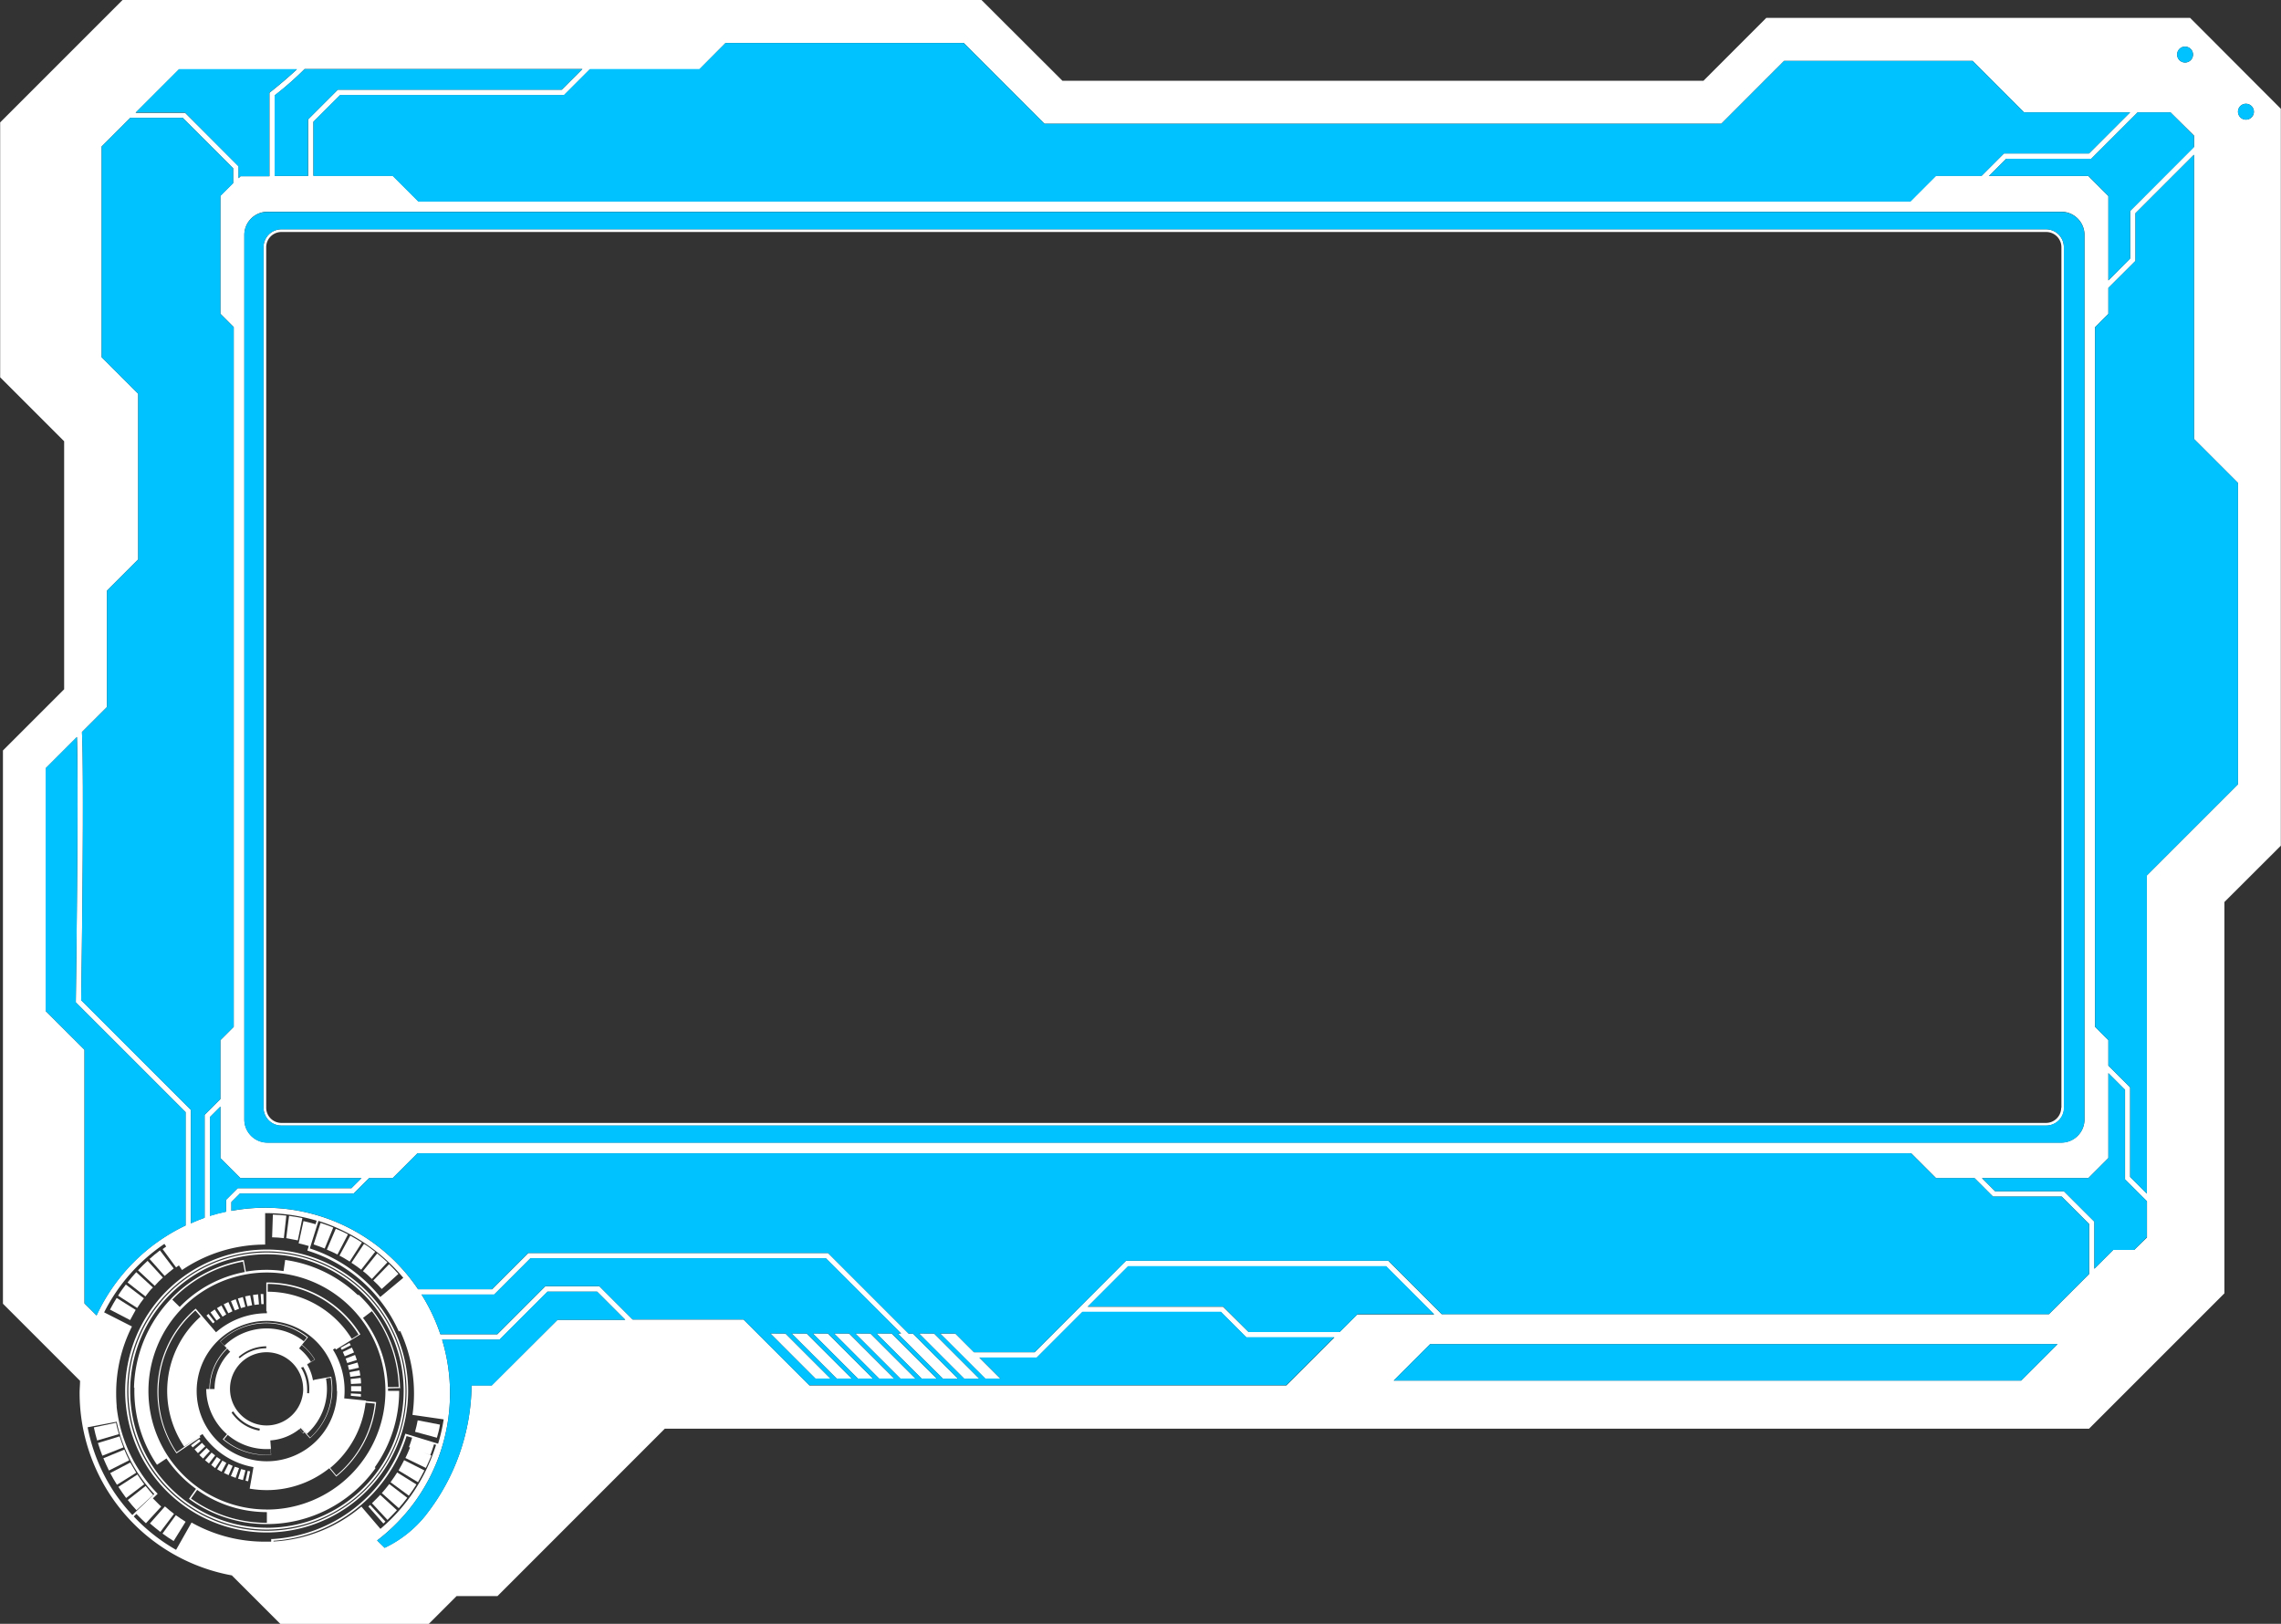 <svg xmlns="http://www.w3.org/2000/svg" viewBox="0 0 410 291.89"><rect x="0" y="0" width="410" height="291.89" fill="#333333" stroke="none"/><defs><style>.cls-1{isolation:isolate;}.cls-2,.cls-5{mix-blend-mode:overlay;}.cls-3,.cls-5{fill:#fff;}.cls-4{fill:#00c2ff;}</style></defs><title>border2</title><g class="cls-1"><g id="Layer_1" data-name="Layer 1"><g class="cls-2"><path class="cls-3" d="M173.93,295.54a23.81,23.81,0,0,0-7.37-16.64l-0.09-.08-0.1.1a23.62,23.62,0,0,0-13.08-6.34l-0.29,2a21.47,21.47,0,0,0-6.77.1l-0.38-2.08-0.1,0a23.91,23.91,0,0,0-19.63,22.82v0.11h0.06c0,0.19,0,.37,0,0.56a23.66,23.66,0,0,0,4.07,13.31l1.7-1.14a22,22,0,0,0,5.31,5.47L136,315.52l0.09,0.07A23.68,23.68,0,0,0,150,320.06a24,24,0,0,0,19.48-10l0.06-.09-0.15-.11a23.64,23.64,0,0,0,4.39-13.75h-2c0-.15,0-0.29,0-0.44l2.22-.06v-0.11Zm-28.24-22.65,0.34,1.86a21.78,21.78,0,0,0-11.7,6.28L133,279.72A23.57,23.57,0,0,1,145.69,272.89ZM150,319.83a23.43,23.43,0,0,1-13.64-4.36l1.11-1.56a21.62,21.62,0,0,0,12.53,4v1.93Zm0-2.39a21.3,21.3,0,1,1,21.31-21.3A21.33,21.33,0,0,1,150,317.45Zm21.75-22A21.64,21.64,0,0,0,167.28,283l1.59-1.21a23.62,23.62,0,0,1,4.83,13.63Z" transform="translate(-102.03 -46.1)"/><path class="cls-3" d="M175.39,296.15A25.43,25.43,0,1,0,150,321.57,25.46,25.46,0,0,0,175.39,296.15ZM150,321.26a25.11,25.11,0,1,1,25.11-25.11A25.14,25.14,0,0,1,150,321.26Z" transform="translate(-102.03 -46.1)"/><path class="cls-3" d="M150,271.24a24.9,24.9,0,1,0,24.91,24.9A24.93,24.93,0,0,0,150,271.24Zm0,49.48a24.58,24.58,0,1,1,24.59-24.58A24.61,24.61,0,0,1,150,320.73Z" transform="translate(-102.03 -46.1)"/><path class="cls-3" d="M150,276.63h-0.1v5.18H150v0.35a13.92,13.92,0,0,0-9.14,3.42l-2.58-3,0,0-1.07-1.25-0.09.07a19.59,19.59,0,0,0-6.19,10,19.69,19.69,0,0,0,2.76,15.86l0.07,0.09,4.29-2.89-0.07-.1s0-.09-0.09-0.13l0.54-.36a14,14,0,0,0,9.16,5.95l-0.68,3.87a18,18,0,0,0,14.31-3.67l1.25,1.5,0.08-.07a19.57,19.57,0,0,0,7.08-13.22v-0.1l-1.82-.18s0-.06,0-0.09l-3.91-.4a13.68,13.68,0,0,0,.07-1.41,13.9,13.9,0,0,0-2.09-7.35l0.38-.24,0.09,0.13,0.06,0.1,4.4-2.73-0.06-.09A19.61,19.61,0,0,0,150,276.63Zm-16.22,30.51a19.39,19.39,0,0,1-3.27-10.81,19.79,19.79,0,0,1,.59-4.79,19.35,19.35,0,0,1,6.05-9.87l0.94,1.09a17.89,17.89,0,0,0-2.95,23.38l2.54-1.71,0,0Zm34-8.9,1.61,0.16a19.39,19.39,0,0,1-6.91,12.91l-1.1-1.34h0A17.82,17.82,0,0,0,167.74,298.25Zm-5.16-2.1A12.62,12.62,0,1,1,150,283.53,12.63,12.63,0,0,1,162.58,296.15Zm-0.13-7.65,0,0,2.77-1.72a17.79,17.79,0,0,0-15.11-8.48v-1.4A19.38,19.38,0,0,1,166.48,286Z" transform="translate(-102.03 -46.1)"/><path class="cls-3" d="M163.26,288.36l0.2,0.38,1.61-.83-0.22-.42Z" transform="translate(-102.03 -46.1)"/><path class="cls-3" d="M165.14,295.69c0,0.16,0,.32,0,0.48l1.81,0.05c0-.18,0-0.35,0-0.53s0-.28,0-0.42l-1.81,0C165.14,295.44,165.14,295.57,165.14,295.69Z" transform="translate(-102.03 -46.1)"/><path class="cls-3" d="M165.12,294.88l1.81-.1q0-.48-0.08-1l-1.8.2Q165.1,294.45,165.12,294.88Z" transform="translate(-102.03 -46.1)"/><path class="cls-3" d="M164.86,292.76q0.08,0.42.14,0.84l1.8-.25q-0.06-.48-0.16-0.94Z" transform="translate(-102.03 -46.1)"/><path class="cls-3" d="M166.17,290.56q-0.14-.46-0.32-0.9l-1.69.64q0.15,0.4.28,0.81Z" transform="translate(-102.03 -46.1)"/><path class="cls-3" d="M165.67,289.21q-0.18-.44-0.39-0.88l-1.63.79q0.19,0.38.35,0.78Z" transform="translate(-102.03 -46.1)"/><path class="cls-3" d="M166.54,291.95q-0.1-.47-0.24-0.93l-1.74.5q0.12,0.41.21,0.83Z" transform="translate(-102.03 -46.1)"/><path class="cls-3" d="M165.09,297l1.81,0.16c0-.16,0-0.32,0-0.48l-1.81-.11C165.11,296.74,165.1,296.88,165.09,297Z" transform="translate(-102.03 -46.1)"/><path class="cls-3" d="M140.63,283.71l-1.12-1.43-0.37.3,1.16,1.4Z" transform="translate(-102.03 -46.1)"/><path class="cls-3" d="M143.81,281.81l-0.73-1.66-0.84.4,0.83,1.61Z" transform="translate(-102.03 -46.1)"/><path class="cls-3" d="M145,281.35l-0.6-1.71-0.86.33,0.69,1.68Z" transform="translate(-102.03 -46.1)"/><path class="cls-3" d="M147.35,280.73L147,278.95l-0.91.18,0.41,1.77Z" transform="translate(-102.03 -46.1)"/><path class="cls-3" d="M146.14,281l-0.46-1.75-0.89.26,0.55,1.73Z" transform="translate(-102.03 -46.1)"/><path class="cls-3" d="M142.7,282.36l-0.87-1.59q-0.41.22-.8,0.47l1,1.54Z" transform="translate(-102.03 -46.1)"/><path class="cls-3" d="M148.58,280.57l-0.16-1.81-0.92.11,0.26,1.79Z" transform="translate(-102.03 -46.1)"/><path class="cls-3" d="M141.63,283l-1-1.52q-0.39.25-.76,0.53l1.08,1.46Z" transform="translate(-102.03 -46.1)"/><path class="cls-3" d="M149.43,280.52l-0.06-1.81-0.48,0,0.11,1.81Z" transform="translate(-102.03 -46.1)"/><path class="cls-3" d="M146.56,310.49l-0.4,1.77,0.47,0.1,0.36-1.78Z" transform="translate(-102.03 -46.1)"/><path class="cls-3" d="M143.11,309.25l-0.82,1.62,0.83,0.39,0.73-1.66Z" transform="translate(-102.03 -46.1)"/><path class="cls-3" d="M142,308.65l-0.94,1.55,0.79,0.46,0.86-1.59Z" transform="translate(-102.03 -46.1)"/><path class="cls-3" d="M141,308L140,309.43,140.7,310l1-1.52Z" transform="translate(-102.03 -46.1)"/><path class="cls-3" d="M144.22,309.75l-0.69,1.68,0.86,0.32L145,310Z" transform="translate(-102.03 -46.1)"/><path class="cls-3" d="M139.16,306.37l-1.29,1.28q0.32,0.32.66,0.63l1.22-1.34Z" transform="translate(-102.03 -46.1)"/><path class="cls-3" d="M140.06,307.21l-1.18,1.37q0.35,0.3.71,0.58l1.11-1.44Z" transform="translate(-102.03 -46.1)"/><path class="cls-3" d="M145.37,310.17l-0.55,1.73,0.88,0.25,0.45-1.76Z" transform="translate(-102.03 -46.1)"/><path class="cls-3" d="M138.34,305.46L137,306.63q0.29,0.35.61,0.68l1.32-1.24Q138.6,305.78,138.34,305.46Z" transform="translate(-102.03 -46.1)"/><path class="cls-3" d="M137.82,304.81l-1.45,1.09,0.29,0.38,1.42-1.13Z" transform="translate(-102.03 -46.1)"/><path class="cls-3" d="M131.24,321.76c0.65,0.48,1.32.93,2,1.35l2.15-3.47c-0.59-.37-1.18-0.77-1.75-1.18Z" transform="translate(-102.03 -46.1)"/><path class="cls-3" d="M131.68,316.88l-2.7,3.06c0.6,0.53,1.23,1,1.87,1.53l2.46-3.25C132.75,317.8,132.2,317.35,131.68,316.88Z" transform="translate(-102.03 -46.1)"/><path class="cls-3" d="M122.9,301.84l-4,.84c0.17,0.79.36,1.58,0.59,2.35l3.92-1.14C123.21,303.22,123,302.53,122.9,301.84Z" transform="translate(-102.03 -46.1)"/><path class="cls-3" d="M128.2,313.21L125,315.73c0.5,0.63,1,1.25,1.56,1.84l3-2.75C129.1,314.3,128.64,313.76,128.2,313.21Z" transform="translate(-102.03 -46.1)"/><path class="cls-3" d="M126.73,311.15l-3.42,2.22c0.44,0.68.91,1.34,1.39,2l3.25-2.47C127.52,312.32,127.11,311.73,126.73,311.15Z" transform="translate(-102.03 -46.1)"/><path class="cls-3" d="M123.53,304.29l-3.9,1.2c0.24,0.77.51,1.54,0.8,2.28l3.79-1.5C124,305.63,123.74,305,123.53,304.29Z" transform="translate(-102.03 -46.1)"/><path class="cls-3" d="M125.45,309l-3.61,1.89c0.37,0.71.78,1.42,1.21,2.1l3.46-2.16C126.13,310.19,125.78,309.58,125.45,309Z" transform="translate(-102.03 -46.1)"/><path class="cls-3" d="M124.38,306.67l-3.77,1.56c0.31,0.74.65,1.48,1,2.2l3.64-1.84C124.95,308,124.65,307.32,124.38,306.67Z" transform="translate(-102.03 -46.1)"/><path class="cls-3" d="M181.11,302.18l-4-.77c-0.13.68-.29,1.38-0.48,2.06l3.93,1.07C180.78,303.76,181,303,181.11,302.18Z" transform="translate(-102.03 -46.1)"/><path class="cls-3" d="M171.31,319.61l-2.75-3-0.32.29,2.7,3.06Z" transform="translate(-102.03 -46.1)"/><path class="cls-3" d="M176.88,312.94l-3.46-2.16c-0.37.59-.77,1.18-1.19,1.75l3.29,2.42C176,314.29,176.46,313.62,176.88,312.94Z" transform="translate(-102.03 -46.1)"/><path class="cls-3" d="M175.23,315.33L172,312.86c-0.42.56-.88,1.11-1.34,1.63l3.05,2.71C174.23,316.6,174.74,316,175.23,315.33Z" transform="translate(-102.03 -46.1)"/><path class="cls-3" d="M178.31,310.41l-3.64-1.84c-0.31.62-.66,1.24-1,1.85l3.49,2.11C177.55,311.84,177.95,311.12,178.31,310.41Z" transform="translate(-102.03 -46.1)"/><path class="cls-3" d="M173.37,317.56l-3-2.75c-0.47.52-1,1-1.48,1.5l2.79,3C172.26,318.73,172.83,318.15,173.37,317.56Z" transform="translate(-102.03 -46.1)"/><path class="cls-3" d="M153.5,264.61c-0.8-.09-1.61-0.15-2.42-0.18l-0.14,4.08c0.7,0,1.41.08,2.11,0.15Z" transform="translate(-102.03 -46.1)"/><path class="cls-3" d="M162.69,271.6l1.88-3.62c-0.71-.37-1.45-0.72-2.19-1l-1.6,3.75C161.43,271,162.07,271.28,162.69,271.6Z" transform="translate(-102.03 -46.1)"/><path class="cls-3" d="M155.56,269.06l0.82-4c-0.79-.16-1.59-0.3-2.39-0.4l-0.51,4C154.17,268.81,154.87,268.92,155.56,269.06Z" transform="translate(-102.03 -46.1)"/><path class="cls-3" d="M170.64,277.8l3-2.71c-0.54-.6-1.1-1.19-1.67-1.75l-2.84,2.93C169.68,276.76,170.17,277.27,170.64,277.8Z" transform="translate(-102.03 -46.1)"/><path class="cls-3" d="M160.39,270.53l1.54-3.78c-0.74-.3-1.51-0.58-2.28-0.83l-1.25,3.88C159.08,270,159.75,270.27,160.39,270.53Z" transform="translate(-102.03 -46.1)"/><path class="cls-3" d="M164.88,272.87l2.2-3.43c-0.68-.43-1.38-0.85-2.09-1.23l-1.94,3.59C163.68,272.13,164.29,272.49,164.88,272.87Z" transform="translate(-102.03 -46.1)"/><path class="cls-3" d="M166.95,274.33l2.51-3.22c-0.63-.49-1.29-1-2-1.42l-2.26,3.4C165.82,273.49,166.4,273.9,166.95,274.33Z" transform="translate(-102.03 -46.1)"/><path class="cls-3" d="M168.87,276l2.79-3c-0.59-.55-1.2-1.08-1.83-1.59l-2.56,3.18C167.83,275,168.36,275.5,168.87,276Z" transform="translate(-102.03 -46.1)"/><path class="cls-3" d="M133.25,274.11l-2.47-3.25c-0.64.49-1.27,1-1.87,1.54l2.71,3.05C132.15,275,132.7,274.54,133.25,274.11Z" transform="translate(-102.03 -46.1)"/><path class="cls-3" d="M127.9,279.48L124.65,277c-0.48.64-1,1.31-1.39,2l3.43,2.21C127.07,280.62,127.48,280,127.9,279.48Z" transform="translate(-102.03 -46.1)"/><path class="cls-3" d="M123,279.41c-0.42.68-.83,1.39-1.2,2.1l3.62,1.88c0.32-.62.68-1.24,1-1.83Z" transform="translate(-102.03 -46.1)"/><path class="cls-3" d="M129.52,277.53l-3-2.75c-0.54.59-1.07,1.21-1.56,1.85l3.21,2.51C128.59,278.59,129,278,129.52,277.53Z" transform="translate(-102.03 -46.1)"/><path class="cls-3" d="M131.31,275.74l-2.75-3c-0.59.54-1.17,1.11-1.72,1.7l3,2.79C130.29,276.71,130.79,276.21,131.31,275.74Z" transform="translate(-102.03 -46.1)"/><path class="cls-3" d="M495.7,49.32H419.51L408.22,60.62H293L278.45,46.1H124.06l-22,22v45.82l11.5,11.5V170l-11,11v99.45l13.86,13.86c0,0.73-.08,1.45-0.08,2.2a33.36,33.36,0,0,0,27.36,32.77l8.72,8.72h26.68l5-5h7.35l5-5,25.08-25.09h256l24.33-24.33V208.24L512,198.12V65.65Zm-0.91,5.16a1.43,1.43,0,1,1-1.43,1.43A1.42,1.42,0,0,1,494.78,54.48Zm1.61,16v2L484.92,84v8.55L481,96.51V81.34l-3.6-3.6H459.53l3.09-3.09h15.29l8.36-8.36h5.89Zm-346.29,181a4.16,4.16,0,0,1-4.16-4.16v-159a4.16,4.16,0,0,1,4.16-4.16H472.55a4.16,4.16,0,0,1,4.16,4.16v159a4.16,4.16,0,0,1-4.16,4.16H150.1Zm-7.43,12.41c-1,.21-2,0.46-2.91.76V246.89l1.88-1.88v9.26l3.6,3.6H167l-1.81,1.81H144.76l-2.09,2.09v2.15ZM156.78,58.51h49.94L203,62.23H162.75l-5.34,5.34V77.73h-6V63.24A56.38,56.38,0,0,0,156.78,58.51Zm75.67-4.69h42.81l14.51,14.52H411.43l11.29-11.3H456.6l9.23,9.24h19.09l-7.41,7.41H462.23l-4,4H450l-4.59,4.59H177.21l-4.59-4.59H158.36V68l4.78-4.78H203.4l4.66-4.66h19.69Zm-77,4.69c-1.32,1.25-3.1,2.77-4.8,4.12l-0.18.14v15h-5.19l-0.36.36V76l-9.62-9.62H126.4l7.81-7.81h21.2ZM120.3,72.43l5.15-5.15h9.42l9.07,9.07V79l-2.3,2.3v21.19l2.4,2.4V230.68l-2.4,2.4v10.59l-2.83,2.83V265q-1.26.43-2.47,1V245.61l-19.72-19.72c0.11-7.64.55-40.25,0.14-48.2l4.5-4.5V152.26l5.61-5.61V116.88l-6.57-6.57V72.43Zm-10.06,155.4V184.21l5.62-5.62c0.25,7.34,0,31.05-.2,47.5v0.2L135.38,246v20.38a33.52,33.52,0,0,0-16,16.17l-2.17-2.16V234.79Zm12.86,87.29-0.24-.34-0.24-.35a32.33,32.33,0,0,1-4.84-11.77l5.23-1a27,27,0,0,0,6.76,13l-0.56.53-3.39,3.24A32.2,32.2,0,0,1,123.1,315.12Zm27.67,8.1-1.17,0a26.78,26.78,0,0,1-13.14-3.44l-2.78,4.91a32.43,32.43,0,0,1-7.61-6l0.48-.46q0.83,0.87,1.71,1.68l2.75-3c-0.52-.47-1-1-1.5-1.47l0.86-.83-0.14-.15a25.55,25.55,0,0,1-3.14-4A26.24,26.24,0,0,1,123,299l0-.21h0c-0.06-.75-0.09-1.5-0.09-2.25a26.51,26.51,0,0,1,2.84-12l-5-2.54a32.52,32.52,0,0,1,10.83-12.31l0.32,0.48-0.64.46,2.42,3.29,0.51-.36,0.56,0.83a26.54,26.54,0,0,1,14.94-4.57v-5.66a32.36,32.36,0,0,1,9.26,1.36l-0.2.64c-0.71-.21-1.44-0.4-2.17-0.56l-0.87,4c0.61,0.13,1.22.29,1.82,0.48l-0.26.81,0.2,0.07a26.57,26.57,0,0,1,16.16,14.29l0.09,0.19,0.24-.1a26.73,26.73,0,0,1,2.21,15.09l5.61,0.81a33.09,33.09,0,0,1-1,4.37l-5.89-1.8-0.07.21a26.56,26.56,0,0,1-23.82,18.73h-0.22Zm8.5-57.66a32.62,32.62,0,0,1,15.25,10.23l-4.14,3.45a27,27,0,0,0-12.66-8.73Zm-8.08,57.63v-0.13a27,27,0,0,0,23.92-18.82l1,0.29c-0.17.56-.36,1.13-0.57,1.69l0.19,0.07c-0.25.64-.53,1.28-0.83,1.89l3.67,1.78c0.35-.72.68-1.47,1-2.22l-1.43-.56,1.24,0.47c0.24-.64.46-1.29,0.66-1.94l0.37,0.11a32.44,32.44,0,0,1-10,15.1l-3.42-4A26.71,26.71,0,0,1,151.19,323.19Zm39.23-28.07h-3.63a38.35,38.35,0,0,1-8.19,23.26,0.82,0.82,0,0,1-.07.1,20.9,20.9,0,0,1-7.36,5.83L169.82,323a33.26,33.26,0,0,0,11.68-36.07h10.31l8.65-8.65h8.9l5.06,5.06H202.25Zm57.09,0L235.68,283.3H215.76l-6-6h-9.69l-8.65,8.65H181.19a33.17,33.17,0,0,0-3.39-7.15h13.06l6.51-6.51h53.1L264,285.8h-0.6l8.12,8.12h2.71l-8.1-8.1h-0.77l-14.48-14.48H197l-6.51,6.51H177.18a33.12,33.12,0,0,0-33.56-14.09v-1.58l1.54-1.54H165.6l2.76-2.76h4.24l4.46-4.46H445.58l4.46,4.46h6.91l3.31,3.31h12.36l4.92,4.92v9l-7.21,7.21H361.16l-9.59-9.59H304.41L288,289.18H277.11l-3.37-3.37-2.72,0,8.12,8.12h2.71l-3.78-3.78h10.31l8.22-8.22h24.89l4.58,4.58h15.82l-8.63,8.63H247.51Zm95.32-9.58H326.46L321.87,281H297.54l7.26-7.26h46.38l8.64,8.64H346Zm122.49,8.73H352.53l6.55-6.55H465.63l6.24,0Zm20.32-23.49h-3.77l-3.39,3.39V265.7L473,260.23H460.64l-2.36-2.36H477.4l3.6-3.6V239l3,3v16.1l3.94,3.94v6.51Zm18.66-83.7-16.39,16.39v57.19l-3-3v-16.1L481,237.65v-4.58l-2.4-2.4V104.92l2.4-2.4V97.85L485.87,93V84.43l10.52-10.52V125l7.91,7.91v54.18Zm1.43-119.47a1.43,1.43,0,1,1,1.43-1.43A1.42,1.42,0,0,1,505.72,67.61Z" transform="translate(-102.03 -46.1)"/><polygon class="cls-3" points="138.46 239.69 146.57 247.81 149.28 247.81 141.18 239.71 138.46 239.69"/><polygon class="cls-3" points="142.27 239.69 150.39 247.81 153.1 247.81 144.99 239.71 142.27 239.69"/><polygon class="cls-3" points="146.09 239.69 154.21 247.81 156.91 247.81 148.81 239.71 146.09 239.69"/><polygon class="cls-3" points="149.91 239.69 158.02 247.81 160.73 247.81 152.63 239.71 149.91 239.69"/><polygon class="cls-3" points="153.72 239.69 161.84 247.81 164.55 247.81 156.45 239.71 153.72 239.69"/><polygon class="cls-3" points="157.54 239.69 165.66 247.81 168.37 247.81 160.26 239.71 157.54 239.69"/><polygon class="cls-3" points="165.18 239.69 173.29 247.81 176 247.81 167.9 239.71 165.18 239.69"/><path class="cls-3" d="M473,90.53a3.21,3.21,0,0,0-3.21-3.21H152.61a3.21,3.21,0,0,0-3.21,3.21V245.22a3.21,3.21,0,0,0,3.21,3.21H469.83a3.21,3.21,0,0,0,3.21-3.21V90.53Zm-0.48,154.69a2.74,2.74,0,0,1-2.73,2.73H152.61a2.74,2.74,0,0,1-2.73-2.73V90.53a2.74,2.74,0,0,1,2.73-2.73H469.83a2.74,2.74,0,0,1,2.73,2.73V245.22Z" transform="translate(-102.03 -46.1)"/></g><circle class="cls-4" cx="392.75" cy="9.81" r="1.43"/><circle class="cls-4" cx="403.69" cy="20.08" r="1.43"/><polygon class="cls-4" points="61.12 17.08 56.34 21.86 56.34 31.63 70.58 31.63 75.18 36.23 343.41 36.23 348 31.63 356.16 31.63 360.2 27.59 375.49 27.59 382.89 20.19 363.8 20.19 354.57 10.95 320.69 10.95 309.4 22.25 187.74 22.25 173.22 7.73 130.41 7.73 125.73 12.41 106.04 12.41 101.37 17.08 61.12 17.08"/><path class="cls-4" d="M151.39,77.73h6V67.57l5.34-5.34H203l3.71-3.71H156.78a56.38,56.38,0,0,1-5.39,4.72v14.5Z" transform="translate(-102.03 -46.1)"/><polygon class="cls-4" points="360.6 28.54 357.51 31.63 375.37 31.63 378.97 35.24 378.97 50.41 382.89 46.49 382.89 37.93 394.36 26.46 394.36 24.42 390.13 20.19 384.24 20.19 375.88 28.54 360.6 28.54"/><path class="cls-4" d="M476.7,247.35v-159a4.16,4.16,0,0,0-4.16-4.16H150.1a4.16,4.16,0,0,0-4.16,4.16v159a4.16,4.16,0,0,0,4.16,4.16H472.55A4.16,4.16,0,0,0,476.7,247.35Zm-6.87,1.07H152.61a3.21,3.21,0,0,1-3.21-3.21V90.53a3.21,3.21,0,0,1,3.21-3.21H469.83A3.21,3.21,0,0,1,473,90.53V245.22A3.21,3.21,0,0,1,469.83,248.42Z" transform="translate(-102.03 -46.1)"/><path class="cls-4" d="M144.89,76v2.14l0.36-.36h5.19v-15l0.18-.14c1.7-1.35,3.48-2.87,4.8-4.12h-21.2l-7.81,7.81h8.87Z" transform="translate(-102.03 -46.1)"/><polygon class="cls-4" points="249.16 227.59 202.77 227.59 195.51 234.86 219.85 234.86 224.43 239.44 240.8 239.44 244.01 236.23 257.79 236.23 249.16 227.59"/><polygon class="cls-4" points="257.05 241.62 250.5 248.17 363.29 248.17 369.85 241.6 363.6 241.62 257.05 241.62"/><polygon class="cls-4" points="381.94 195.87 378.97 192.9 378.97 208.16 375.37 211.77 356.26 211.77 358.62 214.13 370.97 214.13 376.45 219.6 376.45 228.07 379.84 224.68 383.61 224.68 385.88 222.41 385.88 215.91 381.94 211.97 381.94 195.87"/><path class="cls-4" d="M460.25,261.18l-3.31-3.31H450l-4.46-4.46H177.07l-4.46,4.46h-4.24l-2.76,2.76H145.16l-1.54,1.54v1.58a33.12,33.12,0,0,1,33.56,14.09h13.28l6.51-6.51h53.89l14.48,14.48h0.77l8.1,8.1H271.5l-8.12-8.12H264l-13.52-13.52h-53.1l-6.51,6.51H177.79a33.17,33.17,0,0,1,3.39,7.15h10.22l8.65-8.65h9.69l6,6h19.93l11.82,11.82h85.74l8.63-8.63H326.06l-4.58-4.58H296.59l-8.22,8.22H278.06l3.78,3.78h-2.71L271,285.79l2.72,0,3.37,3.37H288l16.43-16.43h47.17l9.59,9.59H470.32l7.21-7.21v-9l-4.92-4.92H460.25ZM248.6,293.91l-8.12-8.12,2.72,0,8.1,8.1H248.6Zm3.82,0-8.12-8.12,2.72,0,8.1,8.1h-2.71Zm3.82,0-8.12-8.12,2.72,0,8.1,8.1h-2.71Zm3.82,0-8.12-8.12,2.72,0,8.1,8.1h-2.71Zm3.82,0-8.12-8.12,2.72,0,8.1,8.1h-2.71Zm3.82,0-8.12-8.12,2.72,0,8.1,8.1h-2.71Zm10.34,0h-2.71l-8.12-8.12,2.72,0Z" transform="translate(-102.03 -46.1)"/><polygon class="cls-4" points="394.36 27.81 383.84 38.33 383.84 46.88 378.97 51.75 378.97 56.42 376.58 58.82 376.58 184.58 378.97 186.98 378.97 191.55 382.89 195.47 382.89 211.57 385.88 214.56 385.88 157.37 402.27 140.98 402.27 86.81 394.36 78.9 394.36 27.81"/><path class="cls-4" d="M136.34,245.61V266q1.21-.53,2.47-1V246.5l2.83-2.83V233.08l2.4-2.4V104.92l-2.4-2.4V81.34l2.3-2.3V76.35l-9.07-9.07h-9.42l-5.15,5.15v37.89l6.57,6.57v29.77l-5.61,5.61v20.93l-4.5,4.5c0.41,8,0,40.56-.14,48.2Z" transform="translate(-102.03 -46.1)"/><path class="cls-4" d="M139.76,246.89v17.79c1-.3,1.92-0.55,2.91-0.76v-2.15l2.09-2.09h20.45l1.81-1.81H145.25l-3.6-3.6V245Z" transform="translate(-102.03 -46.1)"/><path class="cls-4" d="M200.45,278.24l-8.65,8.65H181.49A33.26,33.26,0,0,1,169.82,323l1.35,1.35a20.9,20.9,0,0,0,7.36-5.83,0.82,0.82,0,0,0,.07-0.1,38.35,38.35,0,0,0,8.19-23.26h3.63l11.83-11.82h12.17l-5.06-5.06h-8.9Z" transform="translate(-102.03 -46.1)"/><path class="cls-4" d="M135.38,246l-19.73-19.73v-0.2c0.24-16.45.45-40.16,0.2-47.5l-5.62,5.62v43.63l7,7V280.4l2.17,2.16a33.52,33.52,0,0,1,16-16.17V246Z" transform="translate(-102.03 -46.1)"/><path class="cls-5" d="M149.94,285.58h-0.05v2.7h0v0.18a7.26,7.26,0,0,0-4.77,1.79l-1.34-1.55h0l-0.56-.65,0,0a10.22,10.22,0,0,0-3.23,5.24,10.27,10.27,0,0,0,1.44,8.28l0,0,2.24-1.51,0,0,0-.07,0.28-.19a7.3,7.3,0,0,0,4.78,3.1l-0.36,2a9.39,9.39,0,0,0,7.47-1.91l0.65,0.78,0,0a10.21,10.21,0,0,0,3.7-6.9v-0.05l-0.95-.09v0l-2-.21a7.14,7.14,0,0,0,0-.73,7.25,7.25,0,0,0-1.09-3.83l0.2-.12,0,0.07,0,0,2.3-1.42,0,0A10.23,10.23,0,0,0,149.94,285.58Zm-8.46,15.92a10.12,10.12,0,0,1-1.71-5.64,10.33,10.33,0,0,1,.31-2.5,10.1,10.1,0,0,1,3.16-5.15l0.49,0.57a9.34,9.34,0,0,0-1.54,12.2l1.32-.89v0Zm17.74-4.64,0.84,0.08a10.12,10.12,0,0,1-3.61,6.74l-0.58-.7h0A9.3,9.3,0,0,0,159.22,296.86Zm-2.69-1.1a6.58,6.58,0,1,1-6.59-6.59A6.59,6.59,0,0,1,156.52,295.76Zm-0.07-4v0l1.44-.9a9.28,9.28,0,0,0-7.89-4.42v-0.73a10.11,10.11,0,0,1,8.57,4.77Z" transform="translate(-102.03 -46.1)"/><path class="cls-5" d="M161.58,293.63v-0.06l-3.09.56v0.06l-0.21,0a8.43,8.43,0,0,0-3-5.08l1.49-1.86h0l0.63-.77,0,0a11.86,11.86,0,0,0-6.65-2.6,11.92,11.92,0,0,0-9.16,3.35l0,0,2.18,2.24,0,0,0.07-.07,0.27,0.28a8.47,8.47,0,0,0-2.56,6.1H139.1a10.9,10.9,0,0,0,3.73,8.13l-0.76.9,0,0a11.85,11.85,0,0,0,8.64,2.79h0.06l-0.09-1.1h0.05l-0.18-2.37a8.3,8.3,0,0,0,.85-0.11,8.42,8.42,0,0,0,4.15-2l0.18,0.2-0.07.07-0.05,0,2.1,2.33,0.05,0A11.88,11.88,0,0,0,161.58,293.63Zm-19.93-6.37a11.75,11.75,0,0,1,6.09-3.11,12,12,0,0,1,2.92-.17,11.72,11.72,0,0,1,6.53,2.54l-0.55.68a10.84,10.84,0,0,0-14.25.77l1.29,1.33,0,0Zm9,19.3,0.08,1a11.74,11.74,0,0,1-8.44-2.73l0.68-.8h0A10.79,10.79,0,0,0,150.61,306.56Zm0.69-3.3a7.64,7.64,0,1,1,6.16-8.88A7.65,7.65,0,0,1,151.31,303.26Zm4.55-.9,0,0,1.32,1.46a10.77,10.77,0,0,0,3.42-9.92l0.83-.15a11.73,11.73,0,0,1-3.68,10.77Z" transform="translate(-102.03 -46.1)"/><g class="cls-2"><path class="cls-3" d="M237.42,289.7a1.39,1.39,0,0,0-1.37,1.16H218.54l-40.67,40.67H161.15l-5.22-5.22a1.37,1.37,0,0,0-.13-1.77,1.39,1.39,0,0,0-2,2,1.37,1.37,0,0,0,1.77.13L161,332h17.1l40.67-40.67h17.32A1.39,1.39,0,1,0,237.42,289.7Z" transform="translate(-102.03 -46.1)"/><path class="cls-3" d="M119.88,289.26l-9.12-9.12V236.65L108,233.88a1.37,1.37,0,0,0-.13-1.77,1.39,1.39,0,0,0-2,2,1.37,1.37,0,0,0,1.77.13l2.63,2.63v43.49l9.26,9.26a1.37,1.37,0,0,0,.13,1.77,1.39,1.39,0,0,0,2-2A1.37,1.37,0,0,0,119.88,289.26Z" transform="translate(-102.03 -46.1)"/></g></g></g></svg>